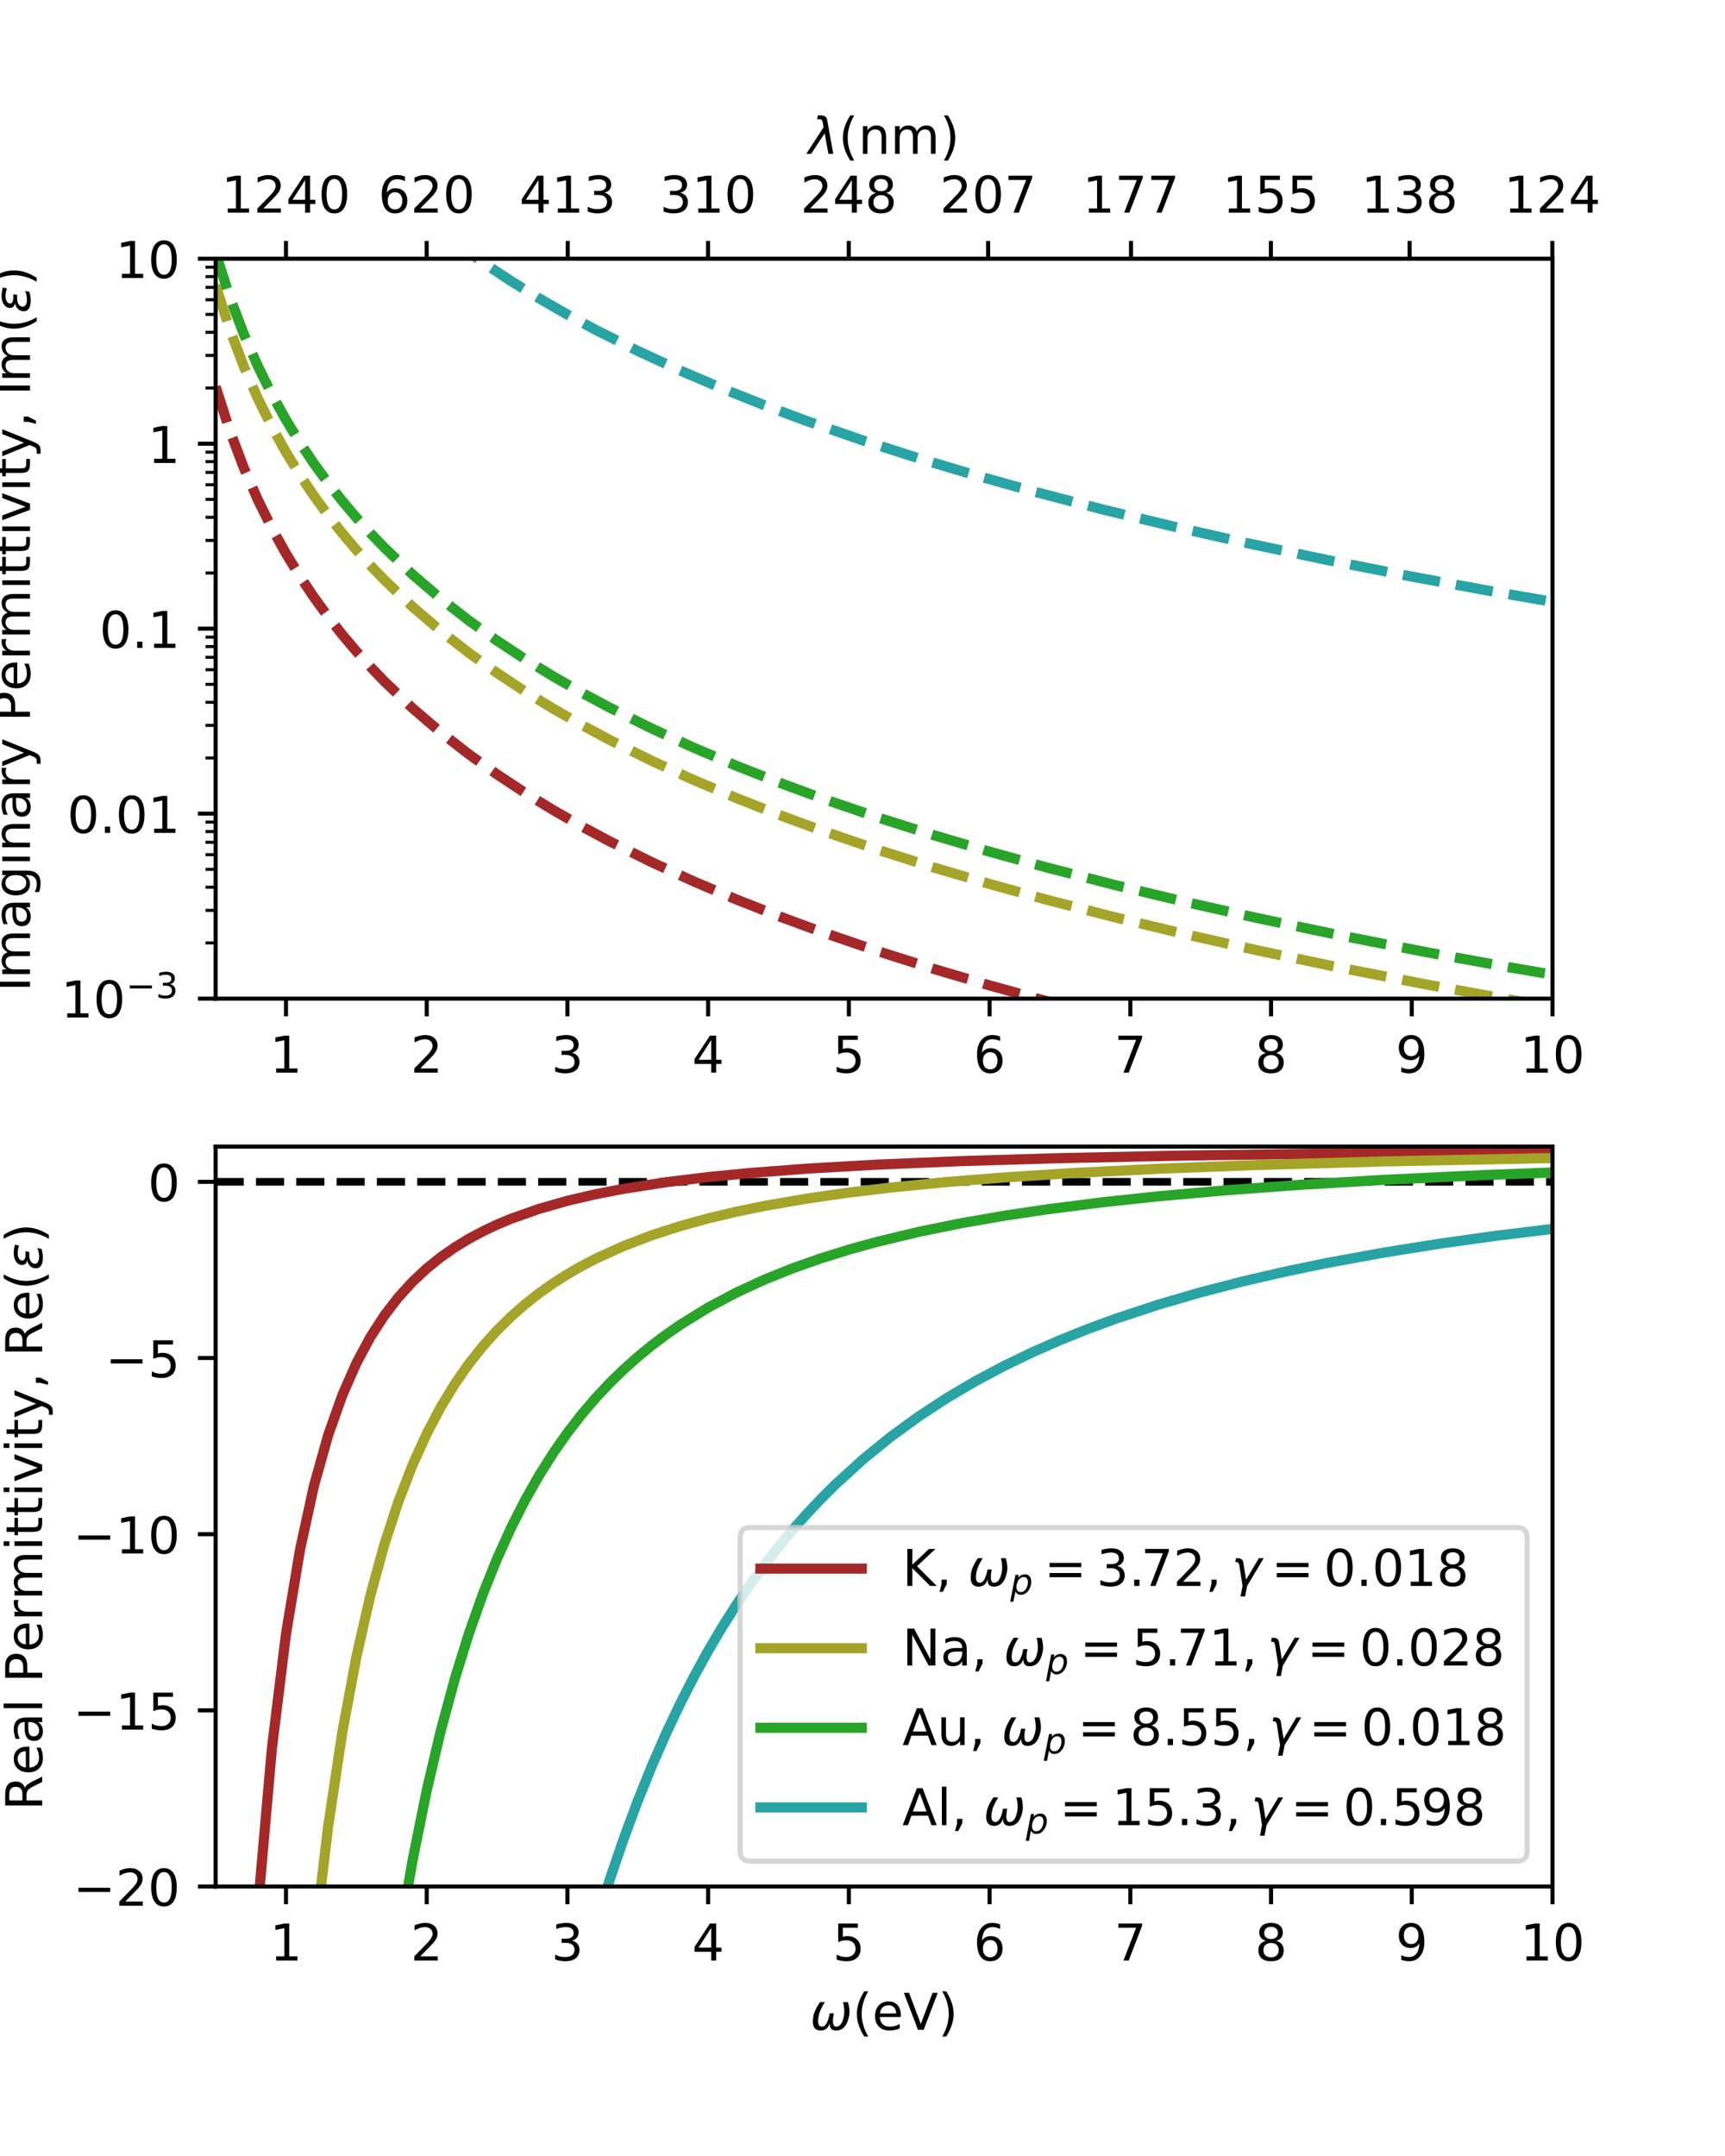 <?xml version="1.0" encoding="utf-8" standalone="no"?>
<!DOCTYPE svg PUBLIC "-//W3C//DTD SVG 1.1//EN"
  "http://www.w3.org/Graphics/SVG/1.1/DTD/svg11.dtd">
<!-- Created with matplotlib (https://matplotlib.org/) -->
<svg height="425.197pt" version="1.1" viewBox="0 0 340.157 425.197" width="340.157pt" xmlns="http://www.w3.org/2000/svg" xmlns:xlink="http://www.w3.org/1999/xlink">
 <defs>
  <style type="text/css">*{stroke-linecap:butt;stroke-linejoin:round;}</style>
 </defs>
 <g id="figure_1">
  <g id="patch_1">
   <path d="M 0 425.197 
L 340.157 425.197 
L 340.157 0 
L 0 0 
z
" style="fill:#ffffff;"/>
  </g>
  <g id="axes_1">
   <g id="patch_2">
    <path d="M 42.52 196.943 
L 306.142 196.943 
L 306.142 51.024 
L 42.52 51.024 
z
" style="fill:#ffffff;"/>
   </g>
   <g id="axes_2">
    <g id="patch_3">
     <path d="M 42.52 51.024 
L 306.142 51.024 
L 306.142 51.024 
L 42.52 51.024 
z
" style="fill:#ffffff;"/>
    </g>
    <g id="matplotlib.axis_1">
     <g id="xtick_1">
      <g id="line2d_1">
       <defs>
        <path d="M 0 0 
L 0 -3.5 
" id="m898e2f2faa" style="stroke:#000000;stroke-width:0.8;"/>
       </defs>
       <g>
        <use style="stroke:#000000;stroke-width:0.8;" x="56.391" xlink:href="#m898e2f2faa" y="51.024"/>
       </g>
      </g>
      <g id="text_1">
       <!-- 1240 -->
       <g transform="translate(43.666 41.944)scale(0.1 -0.1)">
        <defs>
         <path d="M 12.406 8.297 
L 28.516 8.297 
L 28.516 63.922 
L 10.984 60.406 
L 10.984 69.391 
L 28.422 72.906 
L 38.281 72.906 
L 38.281 8.297 
L 54.391 8.297 
L 54.391 0 
L 12.406 0 
z
" id="DejaVuSans-49"/>
         <path d="M 19.188 8.297 
L 53.609 8.297 
L 53.609 0 
L 7.328 0 
L 7.328 8.297 
Q 12.938 14.109 22.625 23.891 
Q 32.328 33.688 34.812 36.531 
Q 39.547 41.844 41.422 45.531 
Q 43.312 49.219 43.312 52.781 
Q 43.312 58.594 39.234 62.25 
Q 35.156 65.922 28.609 65.922 
Q 23.969 65.922 18.812 64.312 
Q 13.672 62.703 7.812 59.422 
L 7.812 69.391 
Q 13.766 71.781 18.938 73 
Q 24.125 74.219 28.422 74.219 
Q 39.75 74.219 46.484 68.547 
Q 53.219 62.891 53.219 53.422 
Q 53.219 48.922 51.531 44.891 
Q 49.859 40.875 45.406 35.406 
Q 44.188 33.984 37.641 27.219 
Q 31.109 20.453 19.188 8.297 
z
" id="DejaVuSans-50"/>
         <path d="M 37.797 64.312 
L 12.891 25.391 
L 37.797 25.391 
z
M 35.203 72.906 
L 47.609 72.906 
L 47.609 25.391 
L 58.016 25.391 
L 58.016 17.188 
L 47.609 17.188 
L 47.609 0 
L 37.797 0 
L 37.797 17.188 
L 4.891 17.188 
L 4.891 26.703 
z
" id="DejaVuSans-52"/>
         <path d="M 31.781 66.406 
Q 24.172 66.406 20.328 58.906 
Q 16.5 51.422 16.5 36.375 
Q 16.5 21.391 20.328 13.891 
Q 24.172 6.391 31.781 6.391 
Q 39.453 6.391 43.281 13.891 
Q 47.125 21.391 47.125 36.375 
Q 47.125 51.422 43.281 58.906 
Q 39.453 66.406 31.781 66.406 
z
M 31.781 74.219 
Q 44.047 74.219 50.516 64.516 
Q 56.984 54.828 56.984 36.375 
Q 56.984 17.969 50.516 8.266 
Q 44.047 -1.422 31.781 -1.422 
Q 19.531 -1.422 13.062 8.266 
Q 6.594 17.969 6.594 36.375 
Q 6.594 54.828 13.062 64.516 
Q 19.531 74.219 31.781 74.219 
z
" id="DejaVuSans-48"/>
        </defs>
        <use xlink:href="#DejaVuSans-49"/>
        <use x="63.623" xlink:href="#DejaVuSans-50"/>
        <use x="127.246" xlink:href="#DejaVuSans-52"/>
        <use x="190.869" xlink:href="#DejaVuSans-48"/>
       </g>
      </g>
     </g>
     <g id="xtick_2">
      <g id="line2d_2">
       <g>
        <use style="stroke:#000000;stroke-width:0.8;" x="84.137" xlink:href="#m898e2f2faa" y="51.024"/>
       </g>
      </g>
      <g id="text_2">
       <!-- 620 -->
       <g transform="translate(74.593 41.944)scale(0.1 -0.1)">
        <defs>
         <path d="M 33.016 40.375 
Q 26.375 40.375 22.484 35.828 
Q 18.609 31.297 18.609 23.391 
Q 18.609 15.531 22.484 10.953 
Q 26.375 6.391 33.016 6.391 
Q 39.656 6.391 43.531 10.953 
Q 47.406 15.531 47.406 23.391 
Q 47.406 31.297 43.531 35.828 
Q 39.656 40.375 33.016 40.375 
z
M 52.594 71.297 
L 52.594 62.312 
Q 48.875 64.062 45.094 64.984 
Q 41.312 65.922 37.594 65.922 
Q 27.828 65.922 22.672 59.328 
Q 17.531 52.734 16.797 39.406 
Q 19.672 43.656 24.016 45.922 
Q 28.375 48.188 33.594 48.188 
Q 44.578 48.188 50.953 41.516 
Q 57.328 34.859 57.328 23.391 
Q 57.328 12.156 50.688 5.359 
Q 44.047 -1.422 33.016 -1.422 
Q 20.359 -1.422 13.672 8.266 
Q 6.984 17.969 6.984 36.375 
Q 6.984 53.656 15.188 63.938 
Q 23.391 74.219 37.203 74.219 
Q 40.922 74.219 44.703 73.484 
Q 48.484 72.75 52.594 71.297 
z
" id="DejaVuSans-54"/>
        </defs>
        <use xlink:href="#DejaVuSans-54"/>
        <use x="63.623" xlink:href="#DejaVuSans-50"/>
        <use x="127.246" xlink:href="#DejaVuSans-48"/>
       </g>
      </g>
     </g>
     <g id="xtick_3">
      <g id="line2d_3">
       <g>
        <use style="stroke:#000000;stroke-width:0.8;" x="111.95" xlink:href="#m898e2f2faa" y="51.024"/>
       </g>
      </g>
      <g id="text_3">
       <!-- 413 -->
       <g transform="translate(102.407 41.944)scale(0.1 -0.1)">
        <defs>
         <path d="M 40.578 39.312 
Q 47.656 37.797 51.625 33 
Q 55.609 28.219 55.609 21.188 
Q 55.609 10.406 48.188 4.484 
Q 40.766 -1.422 27.094 -1.422 
Q 22.516 -1.422 17.656 -0.516 
Q 12.797 0.391 7.625 2.203 
L 7.625 11.719 
Q 11.719 9.328 16.594 8.109 
Q 21.484 6.891 26.812 6.891 
Q 36.078 6.891 40.938 10.547 
Q 45.797 14.203 45.797 21.188 
Q 45.797 27.641 41.281 31.266 
Q 36.766 34.906 28.719 34.906 
L 20.219 34.906 
L 20.219 43.016 
L 29.109 43.016 
Q 36.375 43.016 40.234 45.922 
Q 44.094 48.828 44.094 54.297 
Q 44.094 59.906 40.109 62.906 
Q 36.141 65.922 28.719 65.922 
Q 24.656 65.922 20.016 65.031 
Q 15.375 64.156 9.812 62.312 
L 9.812 71.094 
Q 15.438 72.656 20.344 73.438 
Q 25.25 74.219 29.594 74.219 
Q 40.828 74.219 47.359 69.109 
Q 53.906 64.016 53.906 55.328 
Q 53.906 49.266 50.438 45.094 
Q 46.969 40.922 40.578 39.312 
z
" id="DejaVuSans-51"/>
        </defs>
        <use xlink:href="#DejaVuSans-52"/>
        <use x="63.623" xlink:href="#DejaVuSans-49"/>
        <use x="127.246" xlink:href="#DejaVuSans-51"/>
       </g>
      </g>
     </g>
     <g id="xtick_4">
      <g id="line2d_4">
       <g>
        <use style="stroke:#000000;stroke-width:0.8;" x="139.629" xlink:href="#m898e2f2faa" y="51.024"/>
       </g>
      </g>
      <g id="text_4">
       <!-- 310 -->
       <g transform="translate(130.086 41.944)scale(0.1 -0.1)">
        <use xlink:href="#DejaVuSans-51"/>
        <use x="63.623" xlink:href="#DejaVuSans-49"/>
        <use x="127.246" xlink:href="#DejaVuSans-48"/>
       </g>
      </g>
     </g>
     <g id="xtick_5">
      <g id="line2d_5">
       <g>
        <use style="stroke:#000000;stroke-width:0.8;" x="167.376" xlink:href="#m898e2f2faa" y="51.024"/>
       </g>
      </g>
      <g id="text_5">
       <!-- 248 -->
       <g transform="translate(157.832 41.944)scale(0.1 -0.1)">
        <defs>
         <path d="M 31.781 34.625 
Q 24.75 34.625 20.719 30.859 
Q 16.703 27.094 16.703 20.516 
Q 16.703 13.922 20.719 10.156 
Q 24.75 6.391 31.781 6.391 
Q 38.812 6.391 42.859 10.172 
Q 46.922 13.969 46.922 20.516 
Q 46.922 27.094 42.891 30.859 
Q 38.875 34.625 31.781 34.625 
z
M 21.922 38.812 
Q 15.578 40.375 12.031 44.719 
Q 8.5 49.078 8.5 55.328 
Q 8.5 64.062 14.719 69.141 
Q 20.953 74.219 31.781 74.219 
Q 42.672 74.219 48.875 69.141 
Q 55.078 64.062 55.078 55.328 
Q 55.078 49.078 51.531 44.719 
Q 48 40.375 41.703 38.812 
Q 48.828 37.156 52.797 32.312 
Q 56.781 27.484 56.781 20.516 
Q 56.781 9.906 50.312 4.234 
Q 43.844 -1.422 31.781 -1.422 
Q 19.734 -1.422 13.25 4.234 
Q 6.781 9.906 6.781 20.516 
Q 6.781 27.484 10.781 32.312 
Q 14.797 37.156 21.922 38.812 
z
M 18.312 54.391 
Q 18.312 48.734 21.844 45.562 
Q 25.391 42.391 31.781 42.391 
Q 38.141 42.391 41.719 45.562 
Q 45.312 48.734 45.312 54.391 
Q 45.312 60.062 41.719 63.234 
Q 38.141 66.406 31.781 66.406 
Q 25.391 66.406 21.844 63.234 
Q 18.312 60.062 18.312 54.391 
z
" id="DejaVuSans-56"/>
        </defs>
        <use xlink:href="#DejaVuSans-50"/>
        <use x="63.623" xlink:href="#DejaVuSans-52"/>
        <use x="127.246" xlink:href="#DejaVuSans-56"/>
       </g>
      </g>
     </g>
     <g id="xtick_6">
      <g id="line2d_6">
       <g>
        <use style="stroke:#000000;stroke-width:0.8;" x="194.854" xlink:href="#m898e2f2faa" y="51.024"/>
       </g>
      </g>
      <g id="text_6">
       <!-- 207 -->
       <g transform="translate(185.31 41.944)scale(0.1 -0.1)">
        <defs>
         <path d="M 8.203 72.906 
L 55.078 72.906 
L 55.078 68.703 
L 28.609 0 
L 18.312 0 
L 43.219 64.594 
L 8.203 64.594 
z
" id="DejaVuSans-55"/>
        </defs>
        <use xlink:href="#DejaVuSans-50"/>
        <use x="63.623" xlink:href="#DejaVuSans-48"/>
        <use x="127.246" xlink:href="#DejaVuSans-55"/>
       </g>
      </g>
     </g>
     <g id="xtick_7">
      <g id="line2d_7">
       <g>
        <use style="stroke:#000000;stroke-width:0.8;" x="223.025" xlink:href="#m898e2f2faa" y="51.024"/>
       </g>
      </g>
      <g id="text_7">
       <!-- 177 -->
       <g transform="translate(213.481 41.944)scale(0.1 -0.1)">
        <use xlink:href="#DejaVuSans-49"/>
        <use x="63.623" xlink:href="#DejaVuSans-55"/>
        <use x="127.246" xlink:href="#DejaVuSans-55"/>
       </g>
      </g>
     </g>
     <g id="xtick_8">
      <g id="line2d_8">
       <g>
        <use style="stroke:#000000;stroke-width:0.8;" x="250.614" xlink:href="#m898e2f2faa" y="51.024"/>
       </g>
      </g>
      <g id="text_8">
       <!-- 155 -->
       <g transform="translate(241.07 41.944)scale(0.1 -0.1)">
        <defs>
         <path d="M 10.797 72.906 
L 49.516 72.906 
L 49.516 64.594 
L 19.828 64.594 
L 19.828 46.734 
Q 21.969 47.469 24.109 47.828 
Q 26.266 48.188 28.422 48.188 
Q 40.625 48.188 47.75 41.5 
Q 54.891 34.812 54.891 23.391 
Q 54.891 11.625 47.562 5.094 
Q 40.234 -1.422 26.906 -1.422 
Q 22.312 -1.422 17.547 -0.641 
Q 12.797 0.141 7.719 1.703 
L 7.719 11.625 
Q 12.109 9.234 16.797 8.062 
Q 21.484 6.891 26.703 6.891 
Q 35.156 6.891 40.078 11.328 
Q 45.016 15.766 45.016 23.391 
Q 45.016 31 40.078 35.438 
Q 35.156 39.891 26.703 39.891 
Q 22.75 39.891 18.812 39.016 
Q 14.891 38.141 10.797 36.281 
z
" id="DejaVuSans-53"/>
        </defs>
        <use xlink:href="#DejaVuSans-49"/>
        <use x="63.623" xlink:href="#DejaVuSans-53"/>
        <use x="127.246" xlink:href="#DejaVuSans-53"/>
       </g>
      </g>
     </g>
     <g id="xtick_9">
      <g id="line2d_9">
       <g>
        <use style="stroke:#000000;stroke-width:0.8;" x="277.958" xlink:href="#m898e2f2faa" y="51.024"/>
       </g>
      </g>
      <g id="text_9">
       <!-- 138 -->
       <g transform="translate(268.414 41.944)scale(0.1 -0.1)">
        <use xlink:href="#DejaVuSans-49"/>
        <use x="63.623" xlink:href="#DejaVuSans-51"/>
        <use x="127.246" xlink:href="#DejaVuSans-56"/>
       </g>
      </g>
     </g>
     <g id="xtick_10">
      <g id="line2d_10">
       <g>
        <use style="stroke:#000000;stroke-width:0.8;" x="306.106" xlink:href="#m898e2f2faa" y="51.024"/>
       </g>
      </g>
      <g id="text_10">
       <!-- 124 -->
       <g transform="translate(296.563 41.944)scale(0.1 -0.1)">
        <use xlink:href="#DejaVuSans-49"/>
        <use x="63.623" xlink:href="#DejaVuSans-50"/>
        <use x="127.246" xlink:href="#DejaVuSans-52"/>
       </g>
      </g>
     </g>
     <g id="text_11">
      <!-- $\lambda$(nm) -->
      <g transform="translate(159.431 30.345)scale(0.1 -0.1)">
       <defs>
        <path d="M 36.719 67.438 
L 48.828 0 
L 39.312 0 
L 31.844 40.438 
L 5.125 0 
L -4.391 0 
L 29.734 52.438 
L 28.031 62.109 
Q 26.953 68.266 21.734 68.266 
L 17.047 68.266 
L 18.5 75.984 
L 24.219 75.875 
Q 35.203 75.734 36.719 67.438 
z
" id="DejaVuSans-Oblique-955"/>
        <path d="M 31 75.875 
Q 24.469 64.656 21.281 53.656 
Q 18.109 42.672 18.109 31.391 
Q 18.109 20.125 21.312 9.062 
Q 24.516 -2 31 -13.188 
L 23.188 -13.188 
Q 15.875 -1.703 12.234 9.375 
Q 8.594 20.453 8.594 31.391 
Q 8.594 42.281 12.203 53.312 
Q 15.828 64.359 23.188 75.875 
z
" id="DejaVuSans-40"/>
        <path d="M 54.891 33.016 
L 54.891 0 
L 45.906 0 
L 45.906 32.719 
Q 45.906 40.484 42.875 44.328 
Q 39.844 48.188 33.797 48.188 
Q 26.516 48.188 22.312 43.547 
Q 18.109 38.922 18.109 30.906 
L 18.109 0 
L 9.078 0 
L 9.078 54.688 
L 18.109 54.688 
L 18.109 46.188 
Q 21.344 51.125 25.703 53.562 
Q 30.078 56 35.797 56 
Q 45.219 56 50.047 50.172 
Q 54.891 44.344 54.891 33.016 
z
" id="DejaVuSans-110"/>
        <path d="M 52 44.188 
Q 55.375 50.25 60.062 53.125 
Q 64.75 56 71.094 56 
Q 79.641 56 84.281 50.016 
Q 88.922 44.047 88.922 33.016 
L 88.922 0 
L 79.891 0 
L 79.891 32.719 
Q 79.891 40.578 77.094 44.375 
Q 74.312 48.188 68.609 48.188 
Q 61.625 48.188 57.562 43.547 
Q 53.516 38.922 53.516 30.906 
L 53.516 0 
L 44.484 0 
L 44.484 32.719 
Q 44.484 40.625 41.703 44.406 
Q 38.922 48.188 33.109 48.188 
Q 26.219 48.188 22.156 43.531 
Q 18.109 38.875 18.109 30.906 
L 18.109 0 
L 9.078 0 
L 9.078 54.688 
L 18.109 54.688 
L 18.109 46.188 
Q 21.188 51.219 25.484 53.609 
Q 29.781 56 35.688 56 
Q 41.656 56 45.828 52.969 
Q 50 49.953 52 44.188 
z
" id="DejaVuSans-109"/>
        <path d="M 8.016 75.875 
L 15.828 75.875 
Q 23.141 64.359 26.781 53.312 
Q 30.422 42.281 30.422 31.391 
Q 30.422 20.453 26.781 9.375 
Q 23.141 -1.703 15.828 -13.188 
L 8.016 -13.188 
Q 14.5 -2 17.703 9.062 
Q 20.906 20.125 20.906 31.391 
Q 20.906 42.672 17.703 53.656 
Q 14.5 64.656 8.016 75.875 
z
" id="DejaVuSans-41"/>
       </defs>
       <use transform="translate(0 0.016)" xlink:href="#DejaVuSans-Oblique-955"/>
       <use transform="translate(59.18 0.016)" xlink:href="#DejaVuSans-40"/>
       <use transform="translate(98.193 0.016)" xlink:href="#DejaVuSans-110"/>
       <use transform="translate(161.572 0.016)" xlink:href="#DejaVuSans-109"/>
       <use transform="translate(258.984 0.016)" xlink:href="#DejaVuSans-41"/>
      </g>
     </g>
    </g>
    <g id="matplotlib.axis_2"/>
    <g id="patch_4">
     <path d="M 306.142 51.024 
L 42.52 51.024 
" style="fill:none;stroke:#000000;stroke-linecap:square;stroke-linejoin:miter;stroke-width:0.8;"/>
    </g>
   </g>
   <g id="matplotlib.axis_3">
    <g id="xtick_11">
     <g id="line2d_11">
      <defs>
       <path d="M 0 0 
L 0 3.5 
" id="mf0dda10ed2" style="stroke:#000000;stroke-width:0.8;"/>
      </defs>
      <g>
       <use style="stroke:#000000;stroke-width:0.8;" x="56.395" xlink:href="#mf0dda10ed2" y="196.943"/>
      </g>
     </g>
     <g id="text_12">
      <!-- 1 -->
      <g transform="translate(53.213 211.542)scale(0.1 -0.1)">
       <use xlink:href="#DejaVuSans-49"/>
      </g>
     </g>
    </g>
    <g id="xtick_12">
     <g id="line2d_12">
      <g>
       <use style="stroke:#000000;stroke-width:0.8;" x="84.144" xlink:href="#mf0dda10ed2" y="196.943"/>
      </g>
     </g>
     <g id="text_13">
      <!-- 2 -->
      <g transform="translate(80.963 211.542)scale(0.1 -0.1)">
       <use xlink:href="#DejaVuSans-50"/>
      </g>
     </g>
    </g>
    <g id="xtick_13">
     <g id="line2d_13">
      <g>
       <use style="stroke:#000000;stroke-width:0.8;" x="111.894" xlink:href="#mf0dda10ed2" y="196.943"/>
      </g>
     </g>
     <g id="text_14">
      <!-- 3 -->
      <g transform="translate(108.713 211.542)scale(0.1 -0.1)">
       <use xlink:href="#DejaVuSans-51"/>
      </g>
     </g>
    </g>
    <g id="xtick_14">
     <g id="line2d_14">
      <g>
       <use style="stroke:#000000;stroke-width:0.8;" x="139.644" xlink:href="#mf0dda10ed2" y="196.943"/>
      </g>
     </g>
     <g id="text_15">
      <!-- 4 -->
      <g transform="translate(136.462 211.542)scale(0.1 -0.1)">
       <use xlink:href="#DejaVuSans-52"/>
      </g>
     </g>
    </g>
    <g id="xtick_15">
     <g id="line2d_15">
      <g>
       <use style="stroke:#000000;stroke-width:0.8;" x="167.393" xlink:href="#mf0dda10ed2" y="196.943"/>
      </g>
     </g>
     <g id="text_16">
      <!-- 5 -->
      <g transform="translate(164.212 211.542)scale(0.1 -0.1)">
       <use xlink:href="#DejaVuSans-53"/>
      </g>
     </g>
    </g>
    <g id="xtick_16">
     <g id="line2d_16">
      <g>
       <use style="stroke:#000000;stroke-width:0.8;" x="195.143" xlink:href="#mf0dda10ed2" y="196.943"/>
      </g>
     </g>
     <g id="text_17">
      <!-- 6 -->
      <g transform="translate(191.962 211.542)scale(0.1 -0.1)">
       <use xlink:href="#DejaVuSans-54"/>
      </g>
     </g>
    </g>
    <g id="xtick_17">
     <g id="line2d_17">
      <g>
       <use style="stroke:#000000;stroke-width:0.8;" x="222.893" xlink:href="#mf0dda10ed2" y="196.943"/>
      </g>
     </g>
     <g id="text_18">
      <!-- 7 -->
      <g transform="translate(219.711 211.542)scale(0.1 -0.1)">
       <use xlink:href="#DejaVuSans-55"/>
      </g>
     </g>
    </g>
    <g id="xtick_18">
     <g id="line2d_18">
      <g>
       <use style="stroke:#000000;stroke-width:0.8;" x="250.642" xlink:href="#mf0dda10ed2" y="196.943"/>
      </g>
     </g>
     <g id="text_19">
      <!-- 8 -->
      <g transform="translate(247.461 211.542)scale(0.1 -0.1)">
       <use xlink:href="#DejaVuSans-56"/>
      </g>
     </g>
    </g>
    <g id="xtick_19">
     <g id="line2d_19">
      <g>
       <use style="stroke:#000000;stroke-width:0.8;" x="278.392" xlink:href="#mf0dda10ed2" y="196.943"/>
      </g>
     </g>
     <g id="text_20">
      <!-- 9 -->
      <g transform="translate(275.211 211.542)scale(0.1 -0.1)">
       <defs>
        <path d="M 10.984 1.516 
L 10.984 10.5 
Q 14.703 8.734 18.5 7.812 
Q 22.312 6.891 25.984 6.891 
Q 35.75 6.891 40.891 13.453 
Q 46.047 20.016 46.781 33.406 
Q 43.953 29.203 39.594 26.953 
Q 35.25 24.703 29.984 24.703 
Q 19.047 24.703 12.672 31.312 
Q 6.297 37.938 6.297 49.422 
Q 6.297 60.641 12.938 67.422 
Q 19.578 74.219 30.609 74.219 
Q 43.266 74.219 49.922 64.516 
Q 56.594 54.828 56.594 36.375 
Q 56.594 19.141 48.406 8.859 
Q 40.234 -1.422 26.422 -1.422 
Q 22.703 -1.422 18.891 -0.688 
Q 15.094 0.047 10.984 1.516 
z
M 30.609 32.422 
Q 37.25 32.422 41.125 36.953 
Q 45.016 41.5 45.016 49.422 
Q 45.016 57.281 41.125 61.844 
Q 37.25 66.406 30.609 66.406 
Q 23.969 66.406 20.094 61.844 
Q 16.219 57.281 16.219 49.422 
Q 16.219 41.5 20.094 36.953 
Q 23.969 32.422 30.609 32.422 
z
" id="DejaVuSans-57"/>
       </defs>
       <use xlink:href="#DejaVuSans-57"/>
      </g>
     </g>
    </g>
    <g id="xtick_20">
     <g id="line2d_20">
      <g>
       <use style="stroke:#000000;stroke-width:0.8;" x="306.142" xlink:href="#mf0dda10ed2" y="196.943"/>
      </g>
     </g>
     <g id="text_21">
      <!-- 10 -->
      <g transform="translate(299.779 211.542)scale(0.1 -0.1)">
       <use xlink:href="#DejaVuSans-49"/>
       <use x="63.623" xlink:href="#DejaVuSans-48"/>
      </g>
     </g>
    </g>
   </g>
   <g id="matplotlib.axis_4">
    <g id="ytick_1">
     <g id="line2d_21">
      <defs>
       <path d="M 0 0 
L -3.5 0 
" id="md20bdea2c9" style="stroke:#000000;stroke-width:0.8;"/>
      </defs>
      <g>
       <use style="stroke:#000000;stroke-width:0.8;" x="42.52" xlink:href="#md20bdea2c9" y="196.943"/>
      </g>
     </g>
     <g id="text_22">
      <!-- $10^{-3}$ -->
      <g transform="translate(12.02 200.743)scale(0.1 -0.1)">
       <defs>
        <path d="M 10.594 35.5 
L 73.188 35.5 
L 73.188 27.203 
L 10.594 27.203 
z
" id="DejaVuSans-8722"/>
       </defs>
       <use transform="translate(0 0.766)" xlink:href="#DejaVuSans-49"/>
       <use transform="translate(63.623 0.766)" xlink:href="#DejaVuSans-48"/>
       <use transform="translate(128.203 39.047)scale(0.7)" xlink:href="#DejaVuSans-8722"/>
       <use transform="translate(186.855 39.047)scale(0.7)" xlink:href="#DejaVuSans-51"/>
      </g>
     </g>
    </g>
    <g id="ytick_2">
     <g id="line2d_22">
      <g>
       <use style="stroke:#000000;stroke-width:0.8;" x="42.52" xlink:href="#md20bdea2c9" y="160.463"/>
      </g>
     </g>
     <g id="text_23">
      <!-- 0.01 -->
      <g transform="translate(13.254 164.263)scale(0.1 -0.1)">
       <defs>
        <path d="M 10.688 12.406 
L 21 12.406 
L 21 0 
L 10.688 0 
z
" id="DejaVuSans-46"/>
       </defs>
       <use xlink:href="#DejaVuSans-48"/>
       <use x="63.623" xlink:href="#DejaVuSans-46"/>
       <use x="95.41" xlink:href="#DejaVuSans-48"/>
       <use x="159.033" xlink:href="#DejaVuSans-49"/>
      </g>
     </g>
    </g>
    <g id="ytick_3">
     <g id="line2d_23">
      <g>
       <use style="stroke:#000000;stroke-width:0.8;" x="42.52" xlink:href="#md20bdea2c9" y="123.984"/>
      </g>
     </g>
     <g id="text_24">
      <!-- 0.1 -->
      <g transform="translate(19.617 127.783)scale(0.1 -0.1)">
       <use xlink:href="#DejaVuSans-48"/>
       <use x="63.623" xlink:href="#DejaVuSans-46"/>
       <use x="95.41" xlink:href="#DejaVuSans-49"/>
      </g>
     </g>
    </g>
    <g id="ytick_4">
     <g id="line2d_24">
      <g>
       <use style="stroke:#000000;stroke-width:0.8;" x="42.52" xlink:href="#md20bdea2c9" y="87.504"/>
      </g>
     </g>
     <g id="text_25">
      <!-- 1 -->
      <g transform="translate(29.157 91.303)scale(0.1 -0.1)">
       <use xlink:href="#DejaVuSans-49"/>
      </g>
     </g>
    </g>
    <g id="ytick_5">
     <g id="line2d_25">
      <g>
       <use style="stroke:#000000;stroke-width:0.8;" x="42.52" xlink:href="#md20bdea2c9" y="51.024"/>
      </g>
     </g>
     <g id="text_26">
      <!-- 10 -->
      <g transform="translate(22.795 54.823)scale(0.1 -0.1)">
       <use xlink:href="#DejaVuSans-49"/>
       <use x="63.623" xlink:href="#DejaVuSans-48"/>
      </g>
     </g>
    </g>
    <g id="ytick_6">
     <g id="line2d_26">
      <defs>
       <path d="M 0 0 
L -2 0 
" id="m4b20c36b36" style="stroke:#000000;stroke-width:0.6;"/>
      </defs>
      <g>
       <use style="stroke:#000000;stroke-width:0.6;" x="42.52" xlink:href="#m4b20c36b36" y="185.962"/>
      </g>
     </g>
    </g>
    <g id="ytick_7">
     <g id="line2d_27">
      <g>
       <use style="stroke:#000000;stroke-width:0.6;" x="42.52" xlink:href="#m4b20c36b36" y="179.538"/>
      </g>
     </g>
    </g>
    <g id="ytick_8">
     <g id="line2d_28">
      <g>
       <use style="stroke:#000000;stroke-width:0.6;" x="42.52" xlink:href="#m4b20c36b36" y="174.98"/>
      </g>
     </g>
    </g>
    <g id="ytick_9">
     <g id="line2d_29">
      <g>
       <use style="stroke:#000000;stroke-width:0.6;" x="42.52" xlink:href="#m4b20c36b36" y="171.445"/>
      </g>
     </g>
    </g>
    <g id="ytick_10">
     <g id="line2d_30">
      <g>
       <use style="stroke:#000000;stroke-width:0.6;" x="42.52" xlink:href="#m4b20c36b36" y="168.557"/>
      </g>
     </g>
    </g>
    <g id="ytick_11">
     <g id="line2d_31">
      <g>
       <use style="stroke:#000000;stroke-width:0.6;" x="42.52" xlink:href="#m4b20c36b36" y="166.114"/>
      </g>
     </g>
    </g>
    <g id="ytick_12">
     <g id="line2d_32">
      <g>
       <use style="stroke:#000000;stroke-width:0.6;" x="42.52" xlink:href="#m4b20c36b36" y="163.999"/>
      </g>
     </g>
    </g>
    <g id="ytick_13">
     <g id="line2d_33">
      <g>
       <use style="stroke:#000000;stroke-width:0.6;" x="42.52" xlink:href="#m4b20c36b36" y="162.133"/>
      </g>
     </g>
    </g>
    <g id="ytick_14">
     <g id="line2d_34">
      <g>
       <use style="stroke:#000000;stroke-width:0.6;" x="42.52" xlink:href="#m4b20c36b36" y="149.482"/>
      </g>
     </g>
    </g>
    <g id="ytick_15">
     <g id="line2d_35">
      <g>
       <use style="stroke:#000000;stroke-width:0.6;" x="42.52" xlink:href="#m4b20c36b36" y="143.058"/>
      </g>
     </g>
    </g>
    <g id="ytick_16">
     <g id="line2d_36">
      <g>
       <use style="stroke:#000000;stroke-width:0.6;" x="42.52" xlink:href="#m4b20c36b36" y="138.5"/>
      </g>
     </g>
    </g>
    <g id="ytick_17">
     <g id="line2d_37">
      <g>
       <use style="stroke:#000000;stroke-width:0.6;" x="42.52" xlink:href="#m4b20c36b36" y="134.965"/>
      </g>
     </g>
    </g>
    <g id="ytick_18">
     <g id="line2d_38">
      <g>
       <use style="stroke:#000000;stroke-width:0.6;" x="42.52" xlink:href="#m4b20c36b36" y="132.077"/>
      </g>
     </g>
    </g>
    <g id="ytick_19">
     <g id="line2d_39">
      <g>
       <use style="stroke:#000000;stroke-width:0.6;" x="42.52" xlink:href="#m4b20c36b36" y="129.634"/>
      </g>
     </g>
    </g>
    <g id="ytick_20">
     <g id="line2d_40">
      <g>
       <use style="stroke:#000000;stroke-width:0.6;" x="42.52" xlink:href="#m4b20c36b36" y="127.519"/>
      </g>
     </g>
    </g>
    <g id="ytick_21">
     <g id="line2d_41">
      <g>
       <use style="stroke:#000000;stroke-width:0.6;" x="42.52" xlink:href="#m4b20c36b36" y="125.653"/>
      </g>
     </g>
    </g>
    <g id="ytick_22">
     <g id="line2d_42">
      <g>
       <use style="stroke:#000000;stroke-width:0.6;" x="42.52" xlink:href="#m4b20c36b36" y="113.002"/>
      </g>
     </g>
    </g>
    <g id="ytick_23">
     <g id="line2d_43">
      <g>
       <use style="stroke:#000000;stroke-width:0.6;" x="42.52" xlink:href="#m4b20c36b36" y="106.578"/>
      </g>
     </g>
    </g>
    <g id="ytick_24">
     <g id="line2d_44">
      <g>
       <use style="stroke:#000000;stroke-width:0.6;" x="42.52" xlink:href="#m4b20c36b36" y="102.02"/>
      </g>
     </g>
    </g>
    <g id="ytick_25">
     <g id="line2d_45">
      <g>
       <use style="stroke:#000000;stroke-width:0.6;" x="42.52" xlink:href="#m4b20c36b36" y="98.485"/>
      </g>
     </g>
    </g>
    <g id="ytick_26">
     <g id="line2d_46">
      <g>
       <use style="stroke:#000000;stroke-width:0.6;" x="42.52" xlink:href="#m4b20c36b36" y="95.597"/>
      </g>
     </g>
    </g>
    <g id="ytick_27">
     <g id="line2d_47">
      <g>
       <use style="stroke:#000000;stroke-width:0.6;" x="42.52" xlink:href="#m4b20c36b36" y="93.154"/>
      </g>
     </g>
    </g>
    <g id="ytick_28">
     <g id="line2d_48">
      <g>
       <use style="stroke:#000000;stroke-width:0.6;" x="42.52" xlink:href="#m4b20c36b36" y="91.039"/>
      </g>
     </g>
    </g>
    <g id="ytick_29">
     <g id="line2d_49">
      <g>
       <use style="stroke:#000000;stroke-width:0.6;" x="42.52" xlink:href="#m4b20c36b36" y="89.173"/>
      </g>
     </g>
    </g>
    <g id="ytick_30">
     <g id="line2d_50">
      <g>
       <use style="stroke:#000000;stroke-width:0.6;" x="42.52" xlink:href="#m4b20c36b36" y="76.522"/>
      </g>
     </g>
    </g>
    <g id="ytick_31">
     <g id="line2d_51">
      <g>
       <use style="stroke:#000000;stroke-width:0.6;" x="42.52" xlink:href="#m4b20c36b36" y="70.098"/>
      </g>
     </g>
    </g>
    <g id="ytick_32">
     <g id="line2d_52">
      <g>
       <use style="stroke:#000000;stroke-width:0.6;" x="42.52" xlink:href="#m4b20c36b36" y="65.54"/>
      </g>
     </g>
    </g>
    <g id="ytick_33">
     <g id="line2d_53">
      <g>
       <use style="stroke:#000000;stroke-width:0.6;" x="42.52" xlink:href="#m4b20c36b36" y="62.005"/>
      </g>
     </g>
    </g>
    <g id="ytick_34">
     <g id="line2d_54">
      <g>
       <use style="stroke:#000000;stroke-width:0.6;" x="42.52" xlink:href="#m4b20c36b36" y="59.117"/>
      </g>
     </g>
    </g>
    <g id="ytick_35">
     <g id="line2d_55">
      <g>
       <use style="stroke:#000000;stroke-width:0.6;" x="42.52" xlink:href="#m4b20c36b36" y="56.674"/>
      </g>
     </g>
    </g>
    <g id="ytick_36">
     <g id="line2d_56">
      <g>
       <use style="stroke:#000000;stroke-width:0.6;" x="42.52" xlink:href="#m4b20c36b36" y="54.559"/>
      </g>
     </g>
    </g>
    <g id="ytick_37">
     <g id="line2d_57">
      <g>
       <use style="stroke:#000000;stroke-width:0.6;" x="42.52" xlink:href="#m4b20c36b36" y="52.693"/>
      </g>
     </g>
    </g>
    <g id="text_27">
     <!-- Imaginary Permittivity, Im($\epsilon$) -->
     <g transform="translate(5.92 195.584)rotate(-90)scale(0.1 -0.1)">
      <defs>
       <path d="M 9.812 72.906 
L 19.672 72.906 
L 19.672 0 
L 9.812 0 
z
" id="DejaVuSans-73"/>
       <path d="M 34.281 27.484 
Q 23.391 27.484 19.188 25 
Q 14.984 22.516 14.984 16.5 
Q 14.984 11.719 18.141 8.906 
Q 21.297 6.109 26.703 6.109 
Q 34.188 6.109 38.703 11.406 
Q 43.219 16.703 43.219 25.484 
L 43.219 27.484 
z
M 52.203 31.203 
L 52.203 0 
L 43.219 0 
L 43.219 8.297 
Q 40.141 3.328 35.547 0.953 
Q 30.953 -1.422 24.312 -1.422 
Q 15.922 -1.422 10.953 3.297 
Q 6 8.016 6 15.922 
Q 6 25.141 12.172 29.828 
Q 18.359 34.516 30.609 34.516 
L 43.219 34.516 
L 43.219 35.406 
Q 43.219 41.609 39.141 45 
Q 35.062 48.391 27.688 48.391 
Q 23 48.391 18.547 47.266 
Q 14.109 46.141 10.016 43.891 
L 10.016 52.203 
Q 14.938 54.109 19.578 55.047 
Q 24.219 56 28.609 56 
Q 40.484 56 46.344 49.844 
Q 52.203 43.703 52.203 31.203 
z
" id="DejaVuSans-97"/>
       <path d="M 45.406 27.984 
Q 45.406 37.75 41.375 43.109 
Q 37.359 48.484 30.078 48.484 
Q 22.859 48.484 18.828 43.109 
Q 14.797 37.75 14.797 27.984 
Q 14.797 18.266 18.828 12.891 
Q 22.859 7.516 30.078 7.516 
Q 37.359 7.516 41.375 12.891 
Q 45.406 18.266 45.406 27.984 
z
M 54.391 6.781 
Q 54.391 -7.172 48.188 -13.984 
Q 42 -20.797 29.203 -20.797 
Q 24.469 -20.797 20.266 -20.094 
Q 16.062 -19.391 12.109 -17.922 
L 12.109 -9.188 
Q 16.062 -11.328 19.922 -12.344 
Q 23.781 -13.375 27.781 -13.375 
Q 36.625 -13.375 41.016 -8.766 
Q 45.406 -4.156 45.406 5.172 
L 45.406 9.625 
Q 42.625 4.781 38.281 2.391 
Q 33.938 0 27.875 0 
Q 17.828 0 11.672 7.656 
Q 5.516 15.328 5.516 27.984 
Q 5.516 40.672 11.672 48.328 
Q 17.828 56 27.875 56 
Q 33.938 56 38.281 53.609 
Q 42.625 51.219 45.406 46.391 
L 45.406 54.688 
L 54.391 54.688 
z
" id="DejaVuSans-103"/>
       <path d="M 9.422 54.688 
L 18.406 54.688 
L 18.406 0 
L 9.422 0 
z
M 9.422 75.984 
L 18.406 75.984 
L 18.406 64.594 
L 9.422 64.594 
z
" id="DejaVuSans-105"/>
       <path d="M 41.109 46.297 
Q 39.594 47.172 37.812 47.578 
Q 36.031 48 33.891 48 
Q 26.266 48 22.188 43.047 
Q 18.109 38.094 18.109 28.812 
L 18.109 0 
L 9.078 0 
L 9.078 54.688 
L 18.109 54.688 
L 18.109 46.188 
Q 20.953 51.172 25.484 53.578 
Q 30.031 56 36.531 56 
Q 37.453 56 38.578 55.875 
Q 39.703 55.766 41.062 55.516 
z
" id="DejaVuSans-114"/>
       <path d="M 32.172 -5.078 
Q 28.375 -14.844 24.75 -17.812 
Q 21.141 -20.797 15.094 -20.797 
L 7.906 -20.797 
L 7.906 -13.281 
L 13.188 -13.281 
Q 16.891 -13.281 18.938 -11.516 
Q 21 -9.766 23.484 -3.219 
L 25.094 0.875 
L 2.984 54.688 
L 12.5 54.688 
L 29.594 11.922 
L 46.688 54.688 
L 56.203 54.688 
z
" id="DejaVuSans-121"/>
       <path id="DejaVuSans-32"/>
       <path d="M 19.672 64.797 
L 19.672 37.406 
L 32.078 37.406 
Q 38.969 37.406 42.719 40.969 
Q 46.484 44.531 46.484 51.125 
Q 46.484 57.672 42.719 61.234 
Q 38.969 64.797 32.078 64.797 
z
M 9.812 72.906 
L 32.078 72.906 
Q 44.344 72.906 50.609 67.359 
Q 56.891 61.812 56.891 51.125 
Q 56.891 40.328 50.609 34.812 
Q 44.344 29.297 32.078 29.297 
L 19.672 29.297 
L 19.672 0 
L 9.812 0 
z
" id="DejaVuSans-80"/>
       <path d="M 56.203 29.594 
L 56.203 25.203 
L 14.891 25.203 
Q 15.484 15.922 20.484 11.062 
Q 25.484 6.203 34.422 6.203 
Q 39.594 6.203 44.453 7.469 
Q 49.312 8.734 54.109 11.281 
L 54.109 2.781 
Q 49.266 0.734 44.188 -0.344 
Q 39.109 -1.422 33.891 -1.422 
Q 20.797 -1.422 13.156 6.188 
Q 5.516 13.812 5.516 26.812 
Q 5.516 40.234 12.766 48.109 
Q 20.016 56 32.328 56 
Q 43.359 56 49.781 48.891 
Q 56.203 41.797 56.203 29.594 
z
M 47.219 32.234 
Q 47.125 39.594 43.094 43.984 
Q 39.062 48.391 32.422 48.391 
Q 24.906 48.391 20.391 44.141 
Q 15.875 39.891 15.188 32.172 
z
" id="DejaVuSans-101"/>
       <path d="M 18.312 70.219 
L 18.312 54.688 
L 36.812 54.688 
L 36.812 47.703 
L 18.312 47.703 
L 18.312 18.016 
Q 18.312 11.328 20.141 9.422 
Q 21.969 7.516 27.594 7.516 
L 36.812 7.516 
L 36.812 0 
L 27.594 0 
Q 17.188 0 13.234 3.875 
Q 9.281 7.766 9.281 18.016 
L 9.281 47.703 
L 2.688 47.703 
L 2.688 54.688 
L 9.281 54.688 
L 9.281 70.219 
z
" id="DejaVuSans-116"/>
       <path d="M 2.984 54.688 
L 12.5 54.688 
L 29.594 8.797 
L 46.688 54.688 
L 56.203 54.688 
L 35.688 0 
L 23.484 0 
z
" id="DejaVuSans-118"/>
       <path d="M 11.719 12.406 
L 22.016 12.406 
L 22.016 4 
L 14.016 -11.625 
L 7.719 -11.625 
L 11.719 4 
z
" id="DejaVuSans-44"/>
       <path d="M 19.734 29.5 
Q 14.453 30.672 12.156 33.844 
Q 10.453 36.078 10.453 39.109 
Q 10.453 47.406 18.359 52.25 
Q 24.609 56.062 34.188 56.062 
Q 37.891 56.062 41.938 55.469 
Q 46 54.891 50.531 53.719 
L 48.969 45.562 
Q 44.484 46.969 40.719 47.609 
Q 36.859 48.25 33.406 48.25 
Q 27.594 48.25 23.781 46 
Q 19.188 43.312 19.188 39.406 
Q 19.188 36.812 21.578 35.016 
Q 24.422 32.859 30.078 32.859 
L 37.641 32.859 
L 36.234 25.438 
L 29 25.438 
Q 22.266 25.438 18.312 22.953 
Q 12.938 19.578 12.938 14.312 
Q 12.938 10.984 15.828 8.797 
Q 19.438 6.062 26.812 6.062 
Q 31.344 6.062 35.688 6.938 
Q 40.047 7.859 43.844 9.672 
L 42.188 1.312 
Q 37.547 -0.047 33.297 -0.734 
Q 29.047 -1.422 25.141 -1.422 
Q 13.531 -1.422 8.062 3.031 
Q 3.906 6.453 3.906 12.203 
Q 3.906 19.969 9.375 24.75 
Q 13.422 28.328 19.734 29.5 
z
" id="DejaVuSans-Oblique-949"/>
      </defs>
      <use transform="translate(0 0.016)" xlink:href="#DejaVuSans-73"/>
      <use transform="translate(25.867 0.016)" xlink:href="#DejaVuSans-109"/>
      <use transform="translate(123.279 0.016)" xlink:href="#DejaVuSans-97"/>
      <use transform="translate(184.559 0.016)" xlink:href="#DejaVuSans-103"/>
      <use transform="translate(248.035 0.016)" xlink:href="#DejaVuSans-105"/>
      <use transform="translate(275.818 0.016)" xlink:href="#DejaVuSans-110"/>
      <use transform="translate(339.197 0.016)" xlink:href="#DejaVuSans-97"/>
      <use transform="translate(400.477 0.016)" xlink:href="#DejaVuSans-114"/>
      <use transform="translate(441.59 0.016)" xlink:href="#DejaVuSans-121"/>
      <use transform="translate(500.77 0.016)" xlink:href="#DejaVuSans-32"/>
      <use transform="translate(532.557 0.016)" xlink:href="#DejaVuSans-80"/>
      <use transform="translate(592.859 0.016)" xlink:href="#DejaVuSans-101"/>
      <use transform="translate(654.383 0.016)" xlink:href="#DejaVuSans-114"/>
      <use transform="translate(695.496 0.016)" xlink:href="#DejaVuSans-109"/>
      <use transform="translate(792.908 0.016)" xlink:href="#DejaVuSans-105"/>
      <use transform="translate(820.691 0.016)" xlink:href="#DejaVuSans-116"/>
      <use transform="translate(859.9 0.016)" xlink:href="#DejaVuSans-116"/>
      <use transform="translate(899.109 0.016)" xlink:href="#DejaVuSans-105"/>
      <use transform="translate(926.893 0.016)" xlink:href="#DejaVuSans-118"/>
      <use transform="translate(986.072 0.016)" xlink:href="#DejaVuSans-105"/>
      <use transform="translate(1013.855 0.016)" xlink:href="#DejaVuSans-116"/>
      <use transform="translate(1053.064 0.016)" xlink:href="#DejaVuSans-121"/>
      <use transform="translate(1112.244 0.016)" xlink:href="#DejaVuSans-44"/>
      <use transform="translate(1144.031 0.016)" xlink:href="#DejaVuSans-32"/>
      <use transform="translate(1175.818 0.016)" xlink:href="#DejaVuSans-73"/>
      <use transform="translate(1201.686 0.016)" xlink:href="#DejaVuSans-109"/>
      <use transform="translate(1299.098 0.016)" xlink:href="#DejaVuSans-40"/>
      <use transform="translate(1338.111 0.016)" xlink:href="#DejaVuSans-Oblique-949"/>
      <use transform="translate(1392.164 0.016)" xlink:href="#DejaVuSans-41"/>
     </g>
    </g>
   </g>
   <g id="line2d_58">
    <path clip-path="url(#p8246e0b397)" d="M 42.52 76.253 
L 45.295 84.912 
L 48.07 92.235 
L 50.845 98.579 
L 53.62 104.175 
L 56.395 109.182 
L 59.169 113.711 
L 61.944 117.845 
L 64.719 121.649 
L 67.494 125.171 
L 70.269 128.45 
L 73.044 131.517 
L 75.819 134.398 
L 81.369 139.684 
L 86.919 144.441 
L 92.469 148.765 
L 98.019 152.728 
L 103.569 156.385 
L 109.119 159.782 
L 114.669 162.951 
L 120.219 165.923 
L 128.544 170.058 
L 136.869 173.863 
L 145.194 177.385 
L 153.518 180.664 
L 161.843 183.731 
L 172.943 187.536 
L 184.043 191.058 
L 195.143 194.337 
L 206.243 197.405 
L 220.118 200.98 
L 233.993 204.305 
L 247.867 207.412 
L 264.517 210.892 
L 281.167 214.134 
L 297.817 217.168 
L 317.242 220.48 
L 336.666 223.576 
L 341.157 224.264 
L 341.157 224.264 
" style="fill:none;stroke:#a42828;stroke-dasharray:7.4,3.2;stroke-dashoffset:0;stroke-width:2;"/>
   </g>
   <g id="line2d_59">
    <path clip-path="url(#p8246e0b397)" d="M 42.52 56.279 
L 45.295 64.929 
L 48.07 72.247 
L 50.845 78.588 
L 53.62 84.182 
L 56.395 89.187 
L 59.169 93.715 
L 61.944 97.849 
L 64.719 101.652 
L 67.494 105.173 
L 70.269 108.452 
L 73.044 111.519 
L 75.819 114.4 
L 81.369 119.685 
L 86.919 124.441 
L 92.469 128.765 
L 98.019 132.727 
L 103.569 136.385 
L 109.119 139.781 
L 114.669 142.951 
L 120.219 145.922 
L 128.544 150.058 
L 136.869 153.862 
L 145.194 157.384 
L 153.518 160.663 
L 161.843 163.731 
L 172.943 167.535 
L 184.043 171.057 
L 195.143 174.336 
L 206.243 177.404 
L 220.118 180.979 
L 233.993 184.304 
L 247.867 187.411 
L 264.517 190.891 
L 281.167 194.133 
L 297.817 197.167 
L 317.242 200.479 
L 336.666 203.575 
L 341.157 204.263 
L 341.157 204.263 
" style="fill:none;stroke:#a4a428;stroke-dasharray:7.4,3.2;stroke-dashoffset:0;stroke-width:2;"/>
   </g>
   <g id="line2d_60">
    <path clip-path="url(#p8246e0b397)" d="M 42.52 49.884 
L 45.295 58.543 
L 48.07 65.865 
L 50.845 72.209 
L 53.62 77.806 
L 56.395 82.812 
L 59.169 87.341 
L 61.944 91.476 
L 64.719 95.28 
L 67.494 98.802 
L 70.269 102.081 
L 73.044 105.148 
L 75.819 108.029 
L 81.369 113.315 
L 86.919 118.072 
L 92.469 122.395 
L 98.019 126.358 
L 103.569 130.016 
L 109.119 133.412 
L 114.669 136.582 
L 120.219 139.553 
L 128.544 143.689 
L 136.869 147.493 
L 145.194 151.015 
L 153.518 154.295 
L 161.843 157.362 
L 172.943 161.166 
L 184.043 164.689 
L 195.143 167.968 
L 206.243 171.035 
L 220.118 174.61 
L 233.993 177.935 
L 247.867 181.043 
L 264.517 184.522 
L 281.167 187.764 
L 297.817 190.799 
L 317.242 194.111 
L 336.666 197.207 
L 341.157 197.894 
L 341.157 197.894 
" style="fill:none;stroke:#28a428;stroke-dasharray:7.4,3.2;stroke-dashoffset:0;stroke-width:2;"/>
   </g>
   <g id="line2d_61">
    <path clip-path="url(#p8246e0b397)" d="M 47.008 -1 
L 48.07 0.944 
L 50.845 5.641 
L 53.62 10 
L 56.395 14.058 
L 59.169 17.847 
L 61.944 21.394 
L 64.719 24.725 
L 67.494 27.862 
L 73.044 33.625 
L 78.594 38.81 
L 84.144 43.516 
L 89.694 47.819 
L 95.244 51.779 
L 100.794 55.446 
L 106.344 58.858 
L 111.894 62.048 
L 117.444 65.042 
L 125.769 69.213 
L 134.094 73.054 
L 142.419 76.611 
L 150.743 79.924 
L 159.068 83.023 
L 170.168 86.867 
L 181.268 90.426 
L 192.368 93.738 
L 203.468 96.836 
L 217.343 100.446 
L 231.218 103.802 
L 245.092 106.938 
L 261.742 110.448 
L 278.392 113.716 
L 295.042 116.776 
L 314.467 120.113 
L 333.891 123.231 
L 341.157 124.347 
L 341.157 124.347 
" style="fill:none;stroke:#28a4a4;stroke-dasharray:7.4,3.2;stroke-dashoffset:0;stroke-width:2;"/>
   </g>
   <g id="patch_5">
    <path d="M 42.52 196.943 
L 42.52 51.024 
" style="fill:none;stroke:#000000;stroke-linecap:square;stroke-linejoin:miter;stroke-width:0.8;"/>
   </g>
   <g id="patch_6">
    <path d="M 306.142 196.943 
L 306.142 51.024 
" style="fill:none;stroke:#000000;stroke-linecap:square;stroke-linejoin:miter;stroke-width:0.8;"/>
   </g>
   <g id="patch_7">
    <path d="M 42.52 196.943 
L 306.142 196.943 
" style="fill:none;stroke:#000000;stroke-linecap:square;stroke-linejoin:miter;stroke-width:0.8;"/>
   </g>
   <g id="patch_8">
    <path d="M 42.52 51.024 
L 306.142 51.024 
" style="fill:none;stroke:#000000;stroke-linecap:square;stroke-linejoin:miter;stroke-width:0.8;"/>
   </g>
  </g>
  <g id="axes_3">
   <g id="patch_9">
    <path d="M 42.52 372.047 
L 306.142 372.047 
L 306.142 226.127 
L 42.52 226.127 
z
" style="fill:#ffffff;"/>
   </g>
   <g id="matplotlib.axis_5">
    <g id="xtick_21">
     <g id="line2d_62">
      <g>
       <use style="stroke:#000000;stroke-width:0.8;" x="56.395" xlink:href="#mf0dda10ed2" y="372.047"/>
      </g>
     </g>
     <g id="text_28">
      <!-- 1 -->
      <g transform="translate(53.213 386.646)scale(0.1 -0.1)">
       <use xlink:href="#DejaVuSans-49"/>
      </g>
     </g>
    </g>
    <g id="xtick_22">
     <g id="line2d_63">
      <g>
       <use style="stroke:#000000;stroke-width:0.8;" x="84.144" xlink:href="#mf0dda10ed2" y="372.047"/>
      </g>
     </g>
     <g id="text_29">
      <!-- 2 -->
      <g transform="translate(80.963 386.646)scale(0.1 -0.1)">
       <use xlink:href="#DejaVuSans-50"/>
      </g>
     </g>
    </g>
    <g id="xtick_23">
     <g id="line2d_64">
      <g>
       <use style="stroke:#000000;stroke-width:0.8;" x="111.894" xlink:href="#mf0dda10ed2" y="372.047"/>
      </g>
     </g>
     <g id="text_30">
      <!-- 3 -->
      <g transform="translate(108.713 386.646)scale(0.1 -0.1)">
       <use xlink:href="#DejaVuSans-51"/>
      </g>
     </g>
    </g>
    <g id="xtick_24">
     <g id="line2d_65">
      <g>
       <use style="stroke:#000000;stroke-width:0.8;" x="139.644" xlink:href="#mf0dda10ed2" y="372.047"/>
      </g>
     </g>
     <g id="text_31">
      <!-- 4 -->
      <g transform="translate(136.462 386.646)scale(0.1 -0.1)">
       <use xlink:href="#DejaVuSans-52"/>
      </g>
     </g>
    </g>
    <g id="xtick_25">
     <g id="line2d_66">
      <g>
       <use style="stroke:#000000;stroke-width:0.8;" x="167.393" xlink:href="#mf0dda10ed2" y="372.047"/>
      </g>
     </g>
     <g id="text_32">
      <!-- 5 -->
      <g transform="translate(164.212 386.646)scale(0.1 -0.1)">
       <use xlink:href="#DejaVuSans-53"/>
      </g>
     </g>
    </g>
    <g id="xtick_26">
     <g id="line2d_67">
      <g>
       <use style="stroke:#000000;stroke-width:0.8;" x="195.143" xlink:href="#mf0dda10ed2" y="372.047"/>
      </g>
     </g>
     <g id="text_33">
      <!-- 6 -->
      <g transform="translate(191.962 386.646)scale(0.1 -0.1)">
       <use xlink:href="#DejaVuSans-54"/>
      </g>
     </g>
    </g>
    <g id="xtick_27">
     <g id="line2d_68">
      <g>
       <use style="stroke:#000000;stroke-width:0.8;" x="222.893" xlink:href="#mf0dda10ed2" y="372.047"/>
      </g>
     </g>
     <g id="text_34">
      <!-- 7 -->
      <g transform="translate(219.711 386.646)scale(0.1 -0.1)">
       <use xlink:href="#DejaVuSans-55"/>
      </g>
     </g>
    </g>
    <g id="xtick_28">
     <g id="line2d_69">
      <g>
       <use style="stroke:#000000;stroke-width:0.8;" x="250.642" xlink:href="#mf0dda10ed2" y="372.047"/>
      </g>
     </g>
     <g id="text_35">
      <!-- 8 -->
      <g transform="translate(247.461 386.646)scale(0.1 -0.1)">
       <use xlink:href="#DejaVuSans-56"/>
      </g>
     </g>
    </g>
    <g id="xtick_29">
     <g id="line2d_70">
      <g>
       <use style="stroke:#000000;stroke-width:0.8;" x="278.392" xlink:href="#mf0dda10ed2" y="372.047"/>
      </g>
     </g>
     <g id="text_36">
      <!-- 9 -->
      <g transform="translate(275.211 386.646)scale(0.1 -0.1)">
       <use xlink:href="#DejaVuSans-57"/>
      </g>
     </g>
    </g>
    <g id="xtick_30">
     <g id="line2d_71">
      <g>
       <use style="stroke:#000000;stroke-width:0.8;" x="306.142" xlink:href="#mf0dda10ed2" y="372.047"/>
      </g>
     </g>
     <g id="text_37">
      <!-- 10 -->
      <g transform="translate(299.779 386.646)scale(0.1 -0.1)">
       <use xlink:href="#DejaVuSans-49"/>
       <use x="63.623" xlink:href="#DejaVuSans-48"/>
      </g>
     </g>
    </g>
    <g id="text_38">
     <!-- $\omega$(eV) -->
     <g transform="translate(159.731 400.324)scale(0.1 -0.1)">
      <defs>
       <path d="M 21.391 -1.422 
Q 1.125 -1.422 6.781 27.594 
Q 8.984 39.062 19.625 54.688 
L 29.297 54.688 
Q 19.234 39.062 17 27.344 
Q 12.797 6.203 23.734 6.203 
Q 33.844 6.203 38.719 32.469 
L 47.016 32.469 
Q 41.703 6.062 51.812 6.203 
Q 62.703 6.297 66.797 27.344 
Q 69.047 39.062 65.141 54.688 
L 74.812 54.688 
Q 79.297 39.062 77.094 27.594 
Q 71.531 -1.469 51.219 -1.422 
Q 37.938 -1.375 39.109 13.188 
Q 34.281 -1.422 21.391 -1.422 
z
" id="DejaVuSans-Oblique-969"/>
       <path d="M 28.609 0 
L 0.781 72.906 
L 11.078 72.906 
L 34.188 11.531 
L 57.328 72.906 
L 67.578 72.906 
L 39.797 0 
z
" id="DejaVuSans-86"/>
      </defs>
      <use transform="translate(0 0.125)" xlink:href="#DejaVuSans-Oblique-969"/>
      <use transform="translate(83.74 0.125)" xlink:href="#DejaVuSans-40"/>
      <use transform="translate(122.754 0.125)" xlink:href="#DejaVuSans-101"/>
      <use transform="translate(184.277 0.125)" xlink:href="#DejaVuSans-86"/>
      <use transform="translate(252.686 0.125)" xlink:href="#DejaVuSans-41"/>
     </g>
    </g>
   </g>
   <g id="matplotlib.axis_6">
    <g id="ytick_38">
     <g id="line2d_72">
      <g>
       <use style="stroke:#000000;stroke-width:0.8;" x="42.52" xlink:href="#md20bdea2c9" y="372.047"/>
      </g>
     </g>
     <g id="text_39">
      <!-- −20 -->
      <g transform="translate(14.415 375.846)scale(0.1 -0.1)">
       <use xlink:href="#DejaVuSans-8722"/>
       <use x="83.789" xlink:href="#DejaVuSans-50"/>
       <use x="147.412" xlink:href="#DejaVuSans-48"/>
      </g>
     </g>
    </g>
    <g id="ytick_39">
     <g id="line2d_73">
      <g>
       <use style="stroke:#000000;stroke-width:0.8;" x="42.52" xlink:href="#md20bdea2c9" y="337.304"/>
      </g>
     </g>
     <g id="text_40">
      <!-- −15 -->
      <g transform="translate(14.415 341.104)scale(0.1 -0.1)">
       <use xlink:href="#DejaVuSans-8722"/>
       <use x="83.789" xlink:href="#DejaVuSans-49"/>
       <use x="147.412" xlink:href="#DejaVuSans-53"/>
      </g>
     </g>
    </g>
    <g id="ytick_40">
     <g id="line2d_74">
      <g>
       <use style="stroke:#000000;stroke-width:0.8;" x="42.52" xlink:href="#md20bdea2c9" y="302.562"/>
      </g>
     </g>
     <g id="text_41">
      <!-- −10 -->
      <g transform="translate(14.415 306.361)scale(0.1 -0.1)">
       <use xlink:href="#DejaVuSans-8722"/>
       <use x="83.789" xlink:href="#DejaVuSans-49"/>
       <use x="147.412" xlink:href="#DejaVuSans-48"/>
      </g>
     </g>
    </g>
    <g id="ytick_41">
     <g id="line2d_75">
      <g>
       <use style="stroke:#000000;stroke-width:0.8;" x="42.52" xlink:href="#md20bdea2c9" y="267.819"/>
      </g>
     </g>
     <g id="text_42">
      <!-- −5 -->
      <g transform="translate(20.777 271.618)scale(0.1 -0.1)">
       <use xlink:href="#DejaVuSans-8722"/>
       <use x="83.789" xlink:href="#DejaVuSans-53"/>
      </g>
     </g>
    </g>
    <g id="ytick_42">
     <g id="line2d_76">
      <g>
       <use style="stroke:#000000;stroke-width:0.8;" x="42.52" xlink:href="#md20bdea2c9" y="233.076"/>
      </g>
     </g>
     <g id="text_43">
      <!-- 0 -->
      <g transform="translate(29.157 236.875)scale(0.1 -0.1)">
       <use xlink:href="#DejaVuSans-48"/>
      </g>
     </g>
    </g>
    <g id="text_44">
     <!-- Real Permittivity, Re($\epsilon$) -->
     <g transform="translate(8.315 357.037)rotate(-90)scale(0.1 -0.1)">
      <defs>
       <path d="M 44.391 34.188 
Q 47.562 33.109 50.562 29.594 
Q 53.562 26.078 56.594 19.922 
L 66.609 0 
L 56 0 
L 46.688 18.703 
Q 43.062 26.031 39.672 28.422 
Q 36.281 30.812 30.422 30.812 
L 19.672 30.812 
L 19.672 0 
L 9.812 0 
L 9.812 72.906 
L 32.078 72.906 
Q 44.578 72.906 50.734 67.672 
Q 56.891 62.453 56.891 51.906 
Q 56.891 45.016 53.688 40.469 
Q 50.484 35.938 44.391 34.188 
z
M 19.672 64.797 
L 19.672 38.922 
L 32.078 38.922 
Q 39.203 38.922 42.844 42.219 
Q 46.484 45.516 46.484 51.906 
Q 46.484 58.297 42.844 61.547 
Q 39.203 64.797 32.078 64.797 
z
" id="DejaVuSans-82"/>
       <path d="M 9.422 75.984 
L 18.406 75.984 
L 18.406 0 
L 9.422 0 
z
" id="DejaVuSans-108"/>
      </defs>
      <use transform="translate(0 0.016)" xlink:href="#DejaVuSans-82"/>
      <use transform="translate(69.482 0.016)" xlink:href="#DejaVuSans-101"/>
      <use transform="translate(131.006 0.016)" xlink:href="#DejaVuSans-97"/>
      <use transform="translate(192.285 0.016)" xlink:href="#DejaVuSans-108"/>
      <use transform="translate(220.068 0.016)" xlink:href="#DejaVuSans-32"/>
      <use transform="translate(251.855 0.016)" xlink:href="#DejaVuSans-80"/>
      <use transform="translate(312.158 0.016)" xlink:href="#DejaVuSans-101"/>
      <use transform="translate(373.682 0.016)" xlink:href="#DejaVuSans-114"/>
      <use transform="translate(414.795 0.016)" xlink:href="#DejaVuSans-109"/>
      <use transform="translate(512.207 0.016)" xlink:href="#DejaVuSans-105"/>
      <use transform="translate(539.99 0.016)" xlink:href="#DejaVuSans-116"/>
      <use transform="translate(579.199 0.016)" xlink:href="#DejaVuSans-116"/>
      <use transform="translate(618.408 0.016)" xlink:href="#DejaVuSans-105"/>
      <use transform="translate(646.191 0.016)" xlink:href="#DejaVuSans-118"/>
      <use transform="translate(705.371 0.016)" xlink:href="#DejaVuSans-105"/>
      <use transform="translate(733.154 0.016)" xlink:href="#DejaVuSans-116"/>
      <use transform="translate(772.363 0.016)" xlink:href="#DejaVuSans-121"/>
      <use transform="translate(831.543 0.016)" xlink:href="#DejaVuSans-44"/>
      <use transform="translate(863.33 0.016)" xlink:href="#DejaVuSans-32"/>
      <use transform="translate(895.117 0.016)" xlink:href="#DejaVuSans-82"/>
      <use transform="translate(964.6 0.016)" xlink:href="#DejaVuSans-101"/>
      <use transform="translate(1026.123 0.016)" xlink:href="#DejaVuSans-40"/>
      <use transform="translate(1065.137 0.016)" xlink:href="#DejaVuSans-Oblique-949"/>
      <use transform="translate(1119.189 0.016)" xlink:href="#DejaVuSans-41"/>
     </g>
    </g>
   </g>
   <g id="line2d_77">
    <path clip-path="url(#pd127cfd4e4)" d="M 42.52 233.076 
L 306.142 233.076 
" style="fill:none;stroke:#000000;stroke-dasharray:5.55,2.4;stroke-dashoffset:0;stroke-width:1.5;"/>
   </g>
   <g id="line2d_78">
    <path clip-path="url(#pd127cfd4e4)" d="M 47.914 426.197 
L 48.07 422.231 
L 50.845 376.293 
L 53.62 344.79 
L 56.395 322.252 
L 59.169 305.574 
L 61.944 292.887 
L 64.719 283.014 
L 67.494 275.179 
L 70.269 268.857 
L 73.044 263.684 
L 75.819 259.396 
L 78.594 255.802 
L 81.369 252.761 
L 84.144 250.165 
L 86.919 247.93 
L 89.694 245.993 
L 92.469 244.303 
L 95.244 242.82 
L 98.019 241.512 
L 100.794 240.351 
L 106.344 238.392 
L 111.894 236.811 
L 117.444 235.517 
L 122.994 234.445 
L 131.319 233.151 
L 139.644 232.137 
L 147.969 231.328 
L 159.068 230.48 
L 172.943 229.683 
L 189.593 228.986 
L 209.018 228.403 
L 233.993 227.883 
L 267.292 227.428 
L 311.692 227.052 
L 341.157 226.886 
L 341.157 226.886 
" style="fill:none;stroke:#a42828;stroke-linecap:square;stroke-width:2;"/>
   </g>
   <g id="line2d_79">
    <path clip-path="url(#pd127cfd4e4)" d="M 58.254 426.197 
L 59.169 413.242 
L 61.944 383.372 
L 64.719 360.121 
L 67.494 341.67 
L 70.269 326.783 
L 73.044 314.598 
L 75.819 304.498 
L 78.594 296.034 
L 81.369 288.871 
L 84.144 282.755 
L 86.919 277.491 
L 89.694 272.928 
L 92.469 268.948 
L 95.244 265.454 
L 98.019 262.371 
L 100.794 259.637 
L 103.569 257.201 
L 106.344 255.022 
L 109.119 253.063 
L 111.894 251.298 
L 114.669 249.7 
L 117.444 248.25 
L 122.994 245.724 
L 128.544 243.607 
L 134.094 241.816 
L 139.644 240.286 
L 145.194 238.97 
L 150.743 237.829 
L 159.068 236.383 
L 167.393 235.189 
L 175.718 234.192 
L 186.818 233.1 
L 197.918 232.216 
L 211.793 231.328 
L 228.443 230.498 
L 247.867 229.757 
L 272.842 229.053 
L 303.367 228.439 
L 341.157 227.914 
L 341.157 227.914 
" style="fill:none;stroke:#a4a428;stroke-linecap:square;stroke-width:2;"/>
   </g>
   <g id="line2d_80">
    <path clip-path="url(#pd127cfd4e4)" d="M 72.874 426.197 
L 73.044 424.522 
L 75.819 401.871 
L 78.594 382.888 
L 81.369 366.823 
L 84.144 353.106 
L 86.919 341.302 
L 89.694 331.07 
L 92.469 322.143 
L 95.244 314.309 
L 98.019 307.396 
L 100.794 301.265 
L 103.569 295.803 
L 106.344 290.915 
L 109.119 286.524 
L 111.894 282.565 
L 114.669 278.983 
L 117.444 275.731 
L 120.219 272.77 
L 122.994 270.067 
L 125.769 267.592 
L 128.544 265.321 
L 131.319 263.231 
L 134.094 261.304 
L 139.644 257.874 
L 145.194 254.923 
L 150.743 252.364 
L 156.293 250.133 
L 161.843 248.174 
L 167.393 246.445 
L 172.943 244.913 
L 181.268 242.919 
L 189.593 241.227 
L 197.918 239.778 
L 206.243 238.529 
L 217.343 237.113 
L 228.443 235.926 
L 242.317 234.695 
L 256.192 233.682 
L 272.842 232.687 
L 292.267 231.756 
L 314.467 230.915 
L 341.157 230.133 
L 341.157 230.133 
" style="fill:none;stroke:#28a428;stroke-linecap:square;stroke-width:2;"/>
   </g>
   <g id="line2d_81">
    <path clip-path="url(#pd127cfd4e4)" d="M 106.024 426.197 
L 106.344 424.55 
L 109.119 411.65 
L 111.894 399.953 
L 114.669 389.315 
L 117.444 379.614 
L 120.219 370.744 
L 122.994 362.614 
L 125.769 355.144 
L 128.544 348.266 
L 131.319 341.919 
L 134.094 336.05 
L 136.869 330.613 
L 139.644 325.567 
L 142.419 320.875 
L 145.194 316.506 
L 147.969 312.43 
L 150.743 308.622 
L 153.518 305.059 
L 156.293 301.721 
L 159.068 298.589 
L 161.843 295.647 
L 164.618 292.88 
L 170.168 287.816 
L 175.718 283.306 
L 181.268 279.271 
L 186.818 275.647 
L 192.368 272.38 
L 197.918 269.425 
L 203.468 266.744 
L 209.018 264.303 
L 214.568 262.076 
L 220.118 260.038 
L 228.443 257.29 
L 236.768 254.862 
L 245.092 252.707 
L 253.417 250.785 
L 261.742 249.064 
L 272.842 247.035 
L 283.942 245.264 
L 295.042 243.709 
L 308.917 242.017 
L 322.792 240.558 
L 339.441 239.058 
L 341.157 238.917 
L 341.157 238.917 
" style="fill:none;stroke:#28a4a4;stroke-linecap:square;stroke-width:2;"/>
   </g>
   <g id="patch_10">
    <path d="M 42.52 372.047 
L 42.52 226.127 
" style="fill:none;stroke:#000000;stroke-linecap:square;stroke-linejoin:miter;stroke-width:0.8;"/>
   </g>
   <g id="patch_11">
    <path d="M 306.142 372.047 
L 306.142 226.127 
" style="fill:none;stroke:#000000;stroke-linecap:square;stroke-linejoin:miter;stroke-width:0.8;"/>
   </g>
   <g id="patch_12">
    <path d="M 42.52 372.047 
L 306.142 372.047 
" style="fill:none;stroke:#000000;stroke-linecap:square;stroke-linejoin:miter;stroke-width:0.8;"/>
   </g>
   <g id="patch_13">
    <path d="M 42.52 226.127 
L 306.142 226.127 
" style="fill:none;stroke:#000000;stroke-linecap:square;stroke-linejoin:miter;stroke-width:0.8;"/>
   </g>
   <g id="legend_1">
    <g id="patch_14">
     <path d="M 147.942 367.047 
L 299.142 367.047 
Q 301.142 367.047 301.142 365.047 
L 301.142 303.252 
Q 301.142 301.252 299.142 301.252 
L 147.942 301.252 
Q 145.942 301.252 145.942 303.252 
L 145.942 365.047 
Q 145.942 367.047 147.942 367.047 
z
" style="fill:#ffffff;opacity:0.8;stroke:#cccccc;stroke-linejoin:miter;"/>
    </g>
    <g id="line2d_82">
     <path d="M 149.942 309.35 
L 169.942 309.35 
" style="fill:none;stroke:#a42828;stroke-linecap:square;stroke-width:2;"/>
    </g>
    <g id="line2d_83"/>
    <g id="text_45">
     <!-- K, $\omega_p=3.72, \gamma=0.018$ -->
     <g transform="translate(177.942 312.85)scale(0.1 -0.1)">
      <defs>
       <path d="M 9.812 72.906 
L 19.672 72.906 
L 19.672 42.094 
L 52.391 72.906 
L 65.094 72.906 
L 28.906 38.922 
L 67.672 0 
L 54.688 0 
L 19.672 35.109 
L 19.672 0 
L 9.812 0 
z
" id="DejaVuSans-75"/>
       <path d="M 49.609 33.688 
Q 49.609 40.875 46.484 44.672 
Q 43.359 48.484 37.5 48.484 
Q 33.5 48.484 29.859 46.438 
Q 26.219 44.391 23.391 40.484 
Q 20.609 36.625 18.938 31.156 
Q 17.281 25.688 17.281 20.312 
Q 17.281 13.484 20.406 9.797 
Q 23.531 6.109 29.297 6.109 
Q 33.547 6.109 37.188 8.109 
Q 40.828 10.109 43.406 13.922 
Q 46.188 17.922 47.891 23.344 
Q 49.609 28.766 49.609 33.688 
z
M 21.781 46.391 
Q 25.391 51.125 30.297 53.562 
Q 35.203 56 41.219 56 
Q 49.609 56 54.25 50.5 
Q 58.891 45.016 58.891 35.109 
Q 58.891 27 56 19.656 
Q 53.125 12.312 47.703 6.5 
Q 44.094 2.641 39.547 0.609 
Q 35.016 -1.422 29.984 -1.422 
Q 24.172 -1.422 20.219 1 
Q 16.266 3.422 14.312 8.203 
L 8.688 -20.797 
L -0.297 -20.797 
L 14.406 54.688 
L 23.391 54.688 
z
" id="DejaVuSans-Oblique-112"/>
       <path d="M 10.594 45.406 
L 73.188 45.406 
L 73.188 37.203 
L 10.594 37.203 
z
M 10.594 25.484 
L 73.188 25.484 
L 73.188 17.188 
L 10.594 17.188 
z
" id="DejaVuSans-61"/>
       <path d="M 23.297 46.094 
L 28.719 12.312 
L 54 54.688 
L 63.531 54.688 
L 30.812 0 
L 26.766 -20.797 
L 17.781 -20.797 
L 21.828 0 
L 15.438 40.828 
Q 14.453 46.969 9.812 46.969 
L 7.422 46.969 
L 8.891 54.688 
L 12.312 54.688 
Q 21.922 54.688 23.297 46.094 
z
" id="DejaVuSans-Oblique-947"/>
      </defs>
      <use transform="translate(0 0.781)" xlink:href="#DejaVuSans-75"/>
      <use transform="translate(65.576 0.781)" xlink:href="#DejaVuSans-44"/>
      <use transform="translate(97.363 0.781)" xlink:href="#DejaVuSans-32"/>
      <use transform="translate(129.15 0.781)" xlink:href="#DejaVuSans-Oblique-969"/>
      <use transform="translate(212.891 -15.625)scale(0.7)" xlink:href="#DejaVuSans-Oblique-112"/>
      <use transform="translate(279.541 0.781)" xlink:href="#DejaVuSans-61"/>
      <use transform="translate(382.812 0.781)" xlink:href="#DejaVuSans-51"/>
      <use transform="translate(446.436 0.781)" xlink:href="#DejaVuSans-46"/>
      <use transform="translate(470.473 0.781)" xlink:href="#DejaVuSans-55"/>
      <use transform="translate(534.096 0.781)" xlink:href="#DejaVuSans-50"/>
      <use transform="translate(597.719 0.781)" xlink:href="#DejaVuSans-44"/>
      <use transform="translate(648.988 0.781)" xlink:href="#DejaVuSans-Oblique-947"/>
      <use transform="translate(727.65 0.781)" xlink:href="#DejaVuSans-61"/>
      <use transform="translate(830.922 0.781)" xlink:href="#DejaVuSans-48"/>
      <use transform="translate(894.545 0.781)" xlink:href="#DejaVuSans-46"/>
      <use transform="translate(926.332 0.781)" xlink:href="#DejaVuSans-48"/>
      <use transform="translate(989.955 0.781)" xlink:href="#DejaVuSans-49"/>
      <use transform="translate(1053.578 0.781)" xlink:href="#DejaVuSans-56"/>
     </g>
    </g>
    <g id="line2d_84">
     <path d="M 149.942 325.049 
L 169.942 325.049 
" style="fill:none;stroke:#a4a428;stroke-linecap:square;stroke-width:2;"/>
    </g>
    <g id="line2d_85"/>
    <g id="text_46">
     <!-- Na, $\omega_p=5.71, \gamma=0.028$ -->
     <g transform="translate(177.942 328.549)scale(0.1 -0.1)">
      <defs>
       <path d="M 9.812 72.906 
L 23.094 72.906 
L 55.422 11.922 
L 55.422 72.906 
L 64.984 72.906 
L 64.984 0 
L 51.703 0 
L 19.391 60.984 
L 19.391 0 
L 9.812 0 
z
" id="DejaVuSans-78"/>
      </defs>
      <use transform="translate(0 0.781)" xlink:href="#DejaVuSans-78"/>
      <use transform="translate(74.805 0.781)" xlink:href="#DejaVuSans-97"/>
      <use transform="translate(136.084 0.781)" xlink:href="#DejaVuSans-44"/>
      <use transform="translate(167.871 0.781)" xlink:href="#DejaVuSans-32"/>
      <use transform="translate(199.658 0.781)" xlink:href="#DejaVuSans-Oblique-969"/>
      <use transform="translate(283.398 -15.625)scale(0.7)" xlink:href="#DejaVuSans-Oblique-112"/>
      <use transform="translate(350.049 0.781)" xlink:href="#DejaVuSans-61"/>
      <use transform="translate(453.32 0.781)" xlink:href="#DejaVuSans-53"/>
      <use transform="translate(516.943 0.781)" xlink:href="#DejaVuSans-46"/>
      <use transform="translate(540.98 0.781)" xlink:href="#DejaVuSans-55"/>
      <use transform="translate(604.604 0.781)" xlink:href="#DejaVuSans-49"/>
      <use transform="translate(668.227 0.781)" xlink:href="#DejaVuSans-44"/>
      <use transform="translate(719.496 0.781)" xlink:href="#DejaVuSans-Oblique-947"/>
      <use transform="translate(798.158 0.781)" xlink:href="#DejaVuSans-61"/>
      <use transform="translate(901.43 0.781)" xlink:href="#DejaVuSans-48"/>
      <use transform="translate(965.053 0.781)" xlink:href="#DejaVuSans-46"/>
      <use transform="translate(996.84 0.781)" xlink:href="#DejaVuSans-48"/>
      <use transform="translate(1060.463 0.781)" xlink:href="#DejaVuSans-50"/>
      <use transform="translate(1124.086 0.781)" xlink:href="#DejaVuSans-56"/>
     </g>
    </g>
    <g id="line2d_86">
     <path d="M 149.942 340.747 
L 169.942 340.747 
" style="fill:none;stroke:#28a428;stroke-linecap:square;stroke-width:2;"/>
    </g>
    <g id="line2d_87"/>
    <g id="text_47">
     <!-- Au, $\omega_p=8.55, \gamma=0.018$ -->
     <g transform="translate(177.942 344.247)scale(0.1 -0.1)">
      <defs>
       <path d="M 34.188 63.188 
L 20.797 26.906 
L 47.609 26.906 
z
M 28.609 72.906 
L 39.797 72.906 
L 67.578 0 
L 57.328 0 
L 50.688 18.703 
L 17.828 18.703 
L 11.188 0 
L 0.781 0 
z
" id="DejaVuSans-65"/>
       <path d="M 8.5 21.578 
L 8.5 54.688 
L 17.484 54.688 
L 17.484 21.922 
Q 17.484 14.156 20.5 10.266 
Q 23.531 6.391 29.594 6.391 
Q 36.859 6.391 41.078 11.031 
Q 45.312 15.672 45.312 23.688 
L 45.312 54.688 
L 54.297 54.688 
L 54.297 0 
L 45.312 0 
L 45.312 8.406 
Q 42.047 3.422 37.719 1 
Q 33.406 -1.422 27.688 -1.422 
Q 18.266 -1.422 13.375 4.438 
Q 8.5 10.297 8.5 21.578 
z
M 31.109 56 
z
" id="DejaVuSans-117"/>
      </defs>
      <use transform="translate(0 0.781)" xlink:href="#DejaVuSans-65"/>
      <use transform="translate(68.408 0.781)" xlink:href="#DejaVuSans-117"/>
      <use transform="translate(131.787 0.781)" xlink:href="#DejaVuSans-44"/>
      <use transform="translate(163.574 0.781)" xlink:href="#DejaVuSans-32"/>
      <use transform="translate(195.361 0.781)" xlink:href="#DejaVuSans-Oblique-969"/>
      <use transform="translate(279.102 -15.625)scale(0.7)" xlink:href="#DejaVuSans-Oblique-112"/>
      <use transform="translate(345.752 0.781)" xlink:href="#DejaVuSans-61"/>
      <use transform="translate(449.023 0.781)" xlink:href="#DejaVuSans-56"/>
      <use transform="translate(512.646 0.781)" xlink:href="#DejaVuSans-46"/>
      <use transform="translate(544.434 0.781)" xlink:href="#DejaVuSans-53"/>
      <use transform="translate(608.057 0.781)" xlink:href="#DejaVuSans-53"/>
      <use transform="translate(671.68 0.781)" xlink:href="#DejaVuSans-44"/>
      <use transform="translate(722.949 0.781)" xlink:href="#DejaVuSans-Oblique-947"/>
      <use transform="translate(801.611 0.781)" xlink:href="#DejaVuSans-61"/>
      <use transform="translate(904.883 0.781)" xlink:href="#DejaVuSans-48"/>
      <use transform="translate(968.506 0.781)" xlink:href="#DejaVuSans-46"/>
      <use transform="translate(1000.293 0.781)" xlink:href="#DejaVuSans-48"/>
      <use transform="translate(1063.916 0.781)" xlink:href="#DejaVuSans-49"/>
      <use transform="translate(1127.539 0.781)" xlink:href="#DejaVuSans-56"/>
     </g>
    </g>
    <g id="line2d_88">
     <path d="M 149.942 356.447 
L 169.942 356.447 
" style="fill:none;stroke:#28a4a4;stroke-linecap:square;stroke-width:2;"/>
    </g>
    <g id="line2d_89"/>
    <g id="text_48">
     <!-- Al, $\omega_p=15.3, \gamma=0.598$ -->
     <g transform="translate(177.942 359.947)scale(0.1 -0.1)">
      <use transform="translate(0 0.016)" xlink:href="#DejaVuSans-65"/>
      <use transform="translate(68.408 0.016)" xlink:href="#DejaVuSans-108"/>
      <use transform="translate(96.191 0.016)" xlink:href="#DejaVuSans-44"/>
      <use transform="translate(127.979 0.016)" xlink:href="#DejaVuSans-32"/>
      <use transform="translate(159.766 0.016)" xlink:href="#DejaVuSans-Oblique-969"/>
      <use transform="translate(243.506 -16.391)scale(0.7)" xlink:href="#DejaVuSans-Oblique-112"/>
      <use transform="translate(310.156 0.016)" xlink:href="#DejaVuSans-61"/>
      <use transform="translate(413.428 0.016)" xlink:href="#DejaVuSans-49"/>
      <use transform="translate(477.051 0.016)" xlink:href="#DejaVuSans-53"/>
      <use transform="translate(540.674 0.016)" xlink:href="#DejaVuSans-46"/>
      <use transform="translate(572.461 0.016)" xlink:href="#DejaVuSans-51"/>
      <use transform="translate(636.084 0.016)" xlink:href="#DejaVuSans-44"/>
      <use transform="translate(687.354 0.016)" xlink:href="#DejaVuSans-Oblique-947"/>
      <use transform="translate(766.016 0.016)" xlink:href="#DejaVuSans-61"/>
      <use transform="translate(869.287 0.016)" xlink:href="#DejaVuSans-48"/>
      <use transform="translate(932.91 0.016)" xlink:href="#DejaVuSans-46"/>
      <use transform="translate(964.697 0.016)" xlink:href="#DejaVuSans-53"/>
      <use transform="translate(1022.82 0.016)" xlink:href="#DejaVuSans-57"/>
      <use transform="translate(1086.443 0.016)" xlink:href="#DejaVuSans-56"/>
     </g>
    </g>
   </g>
  </g>
 </g>
 <defs>
  <clipPath id="p8246e0b397">
   <rect height="145.92" width="263.622" x="42.52" y="51.024"/>
  </clipPath>
  <clipPath id="pd127cfd4e4">
   <rect height="145.92" width="263.622" x="42.52" y="226.127"/>
  </clipPath>
 </defs>
</svg>
